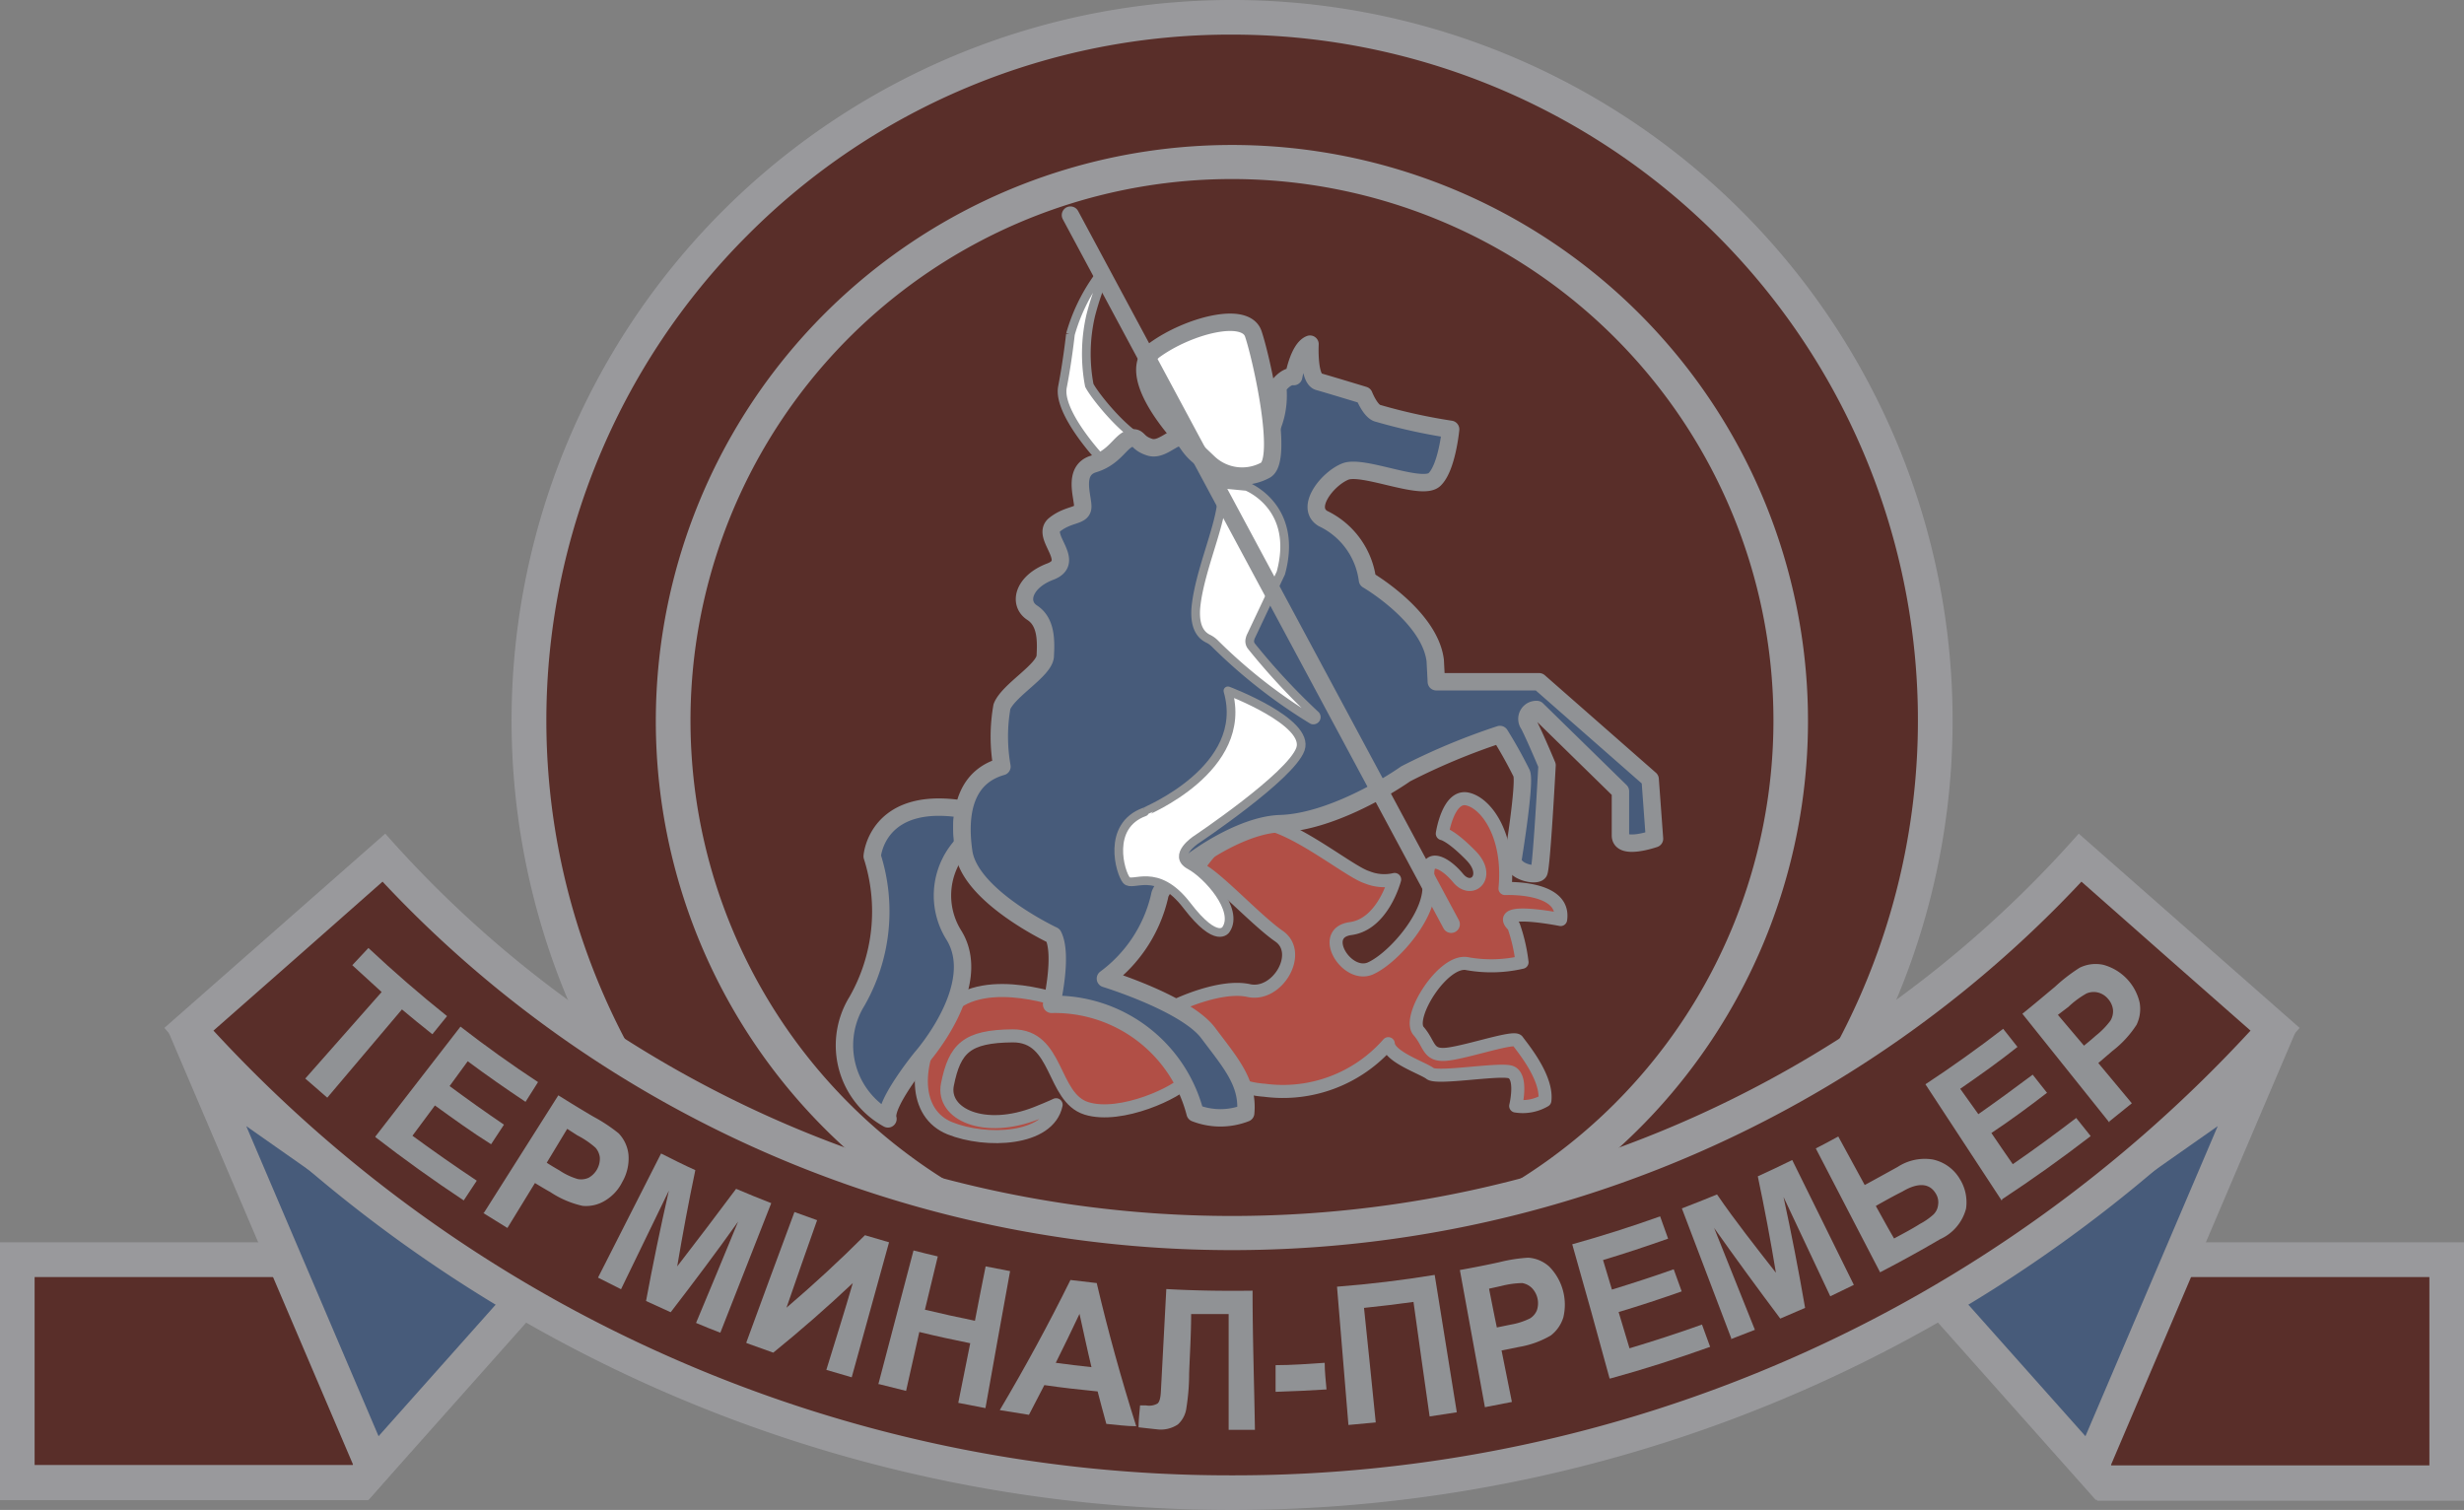 <svg xmlns="http://www.w3.org/2000/svg" viewBox="0 0 135.97 83.32"><rect x="0" y="0" width="135.97" height="83.32" fill="#808080" stroke="none"/><defs><style>.a24a61d9-3c91-475a-85dd-9060ebf32cd1{fill:#592e29;}.a1a6fe89-0217-41de-a9b6-7079050c8807,.a24a61d9-3c91-475a-85dd-9060ebf32cd1,.a59e5d43-7b93-477a-bfa4-742c39064581,.a76e376e-ad99-4816-8318-ff736dde551d,.abe6a9fc-bba2-4345-a9d9-10a483494e55,.b4d0a1ff-888e-4000-b80e-ea100a96a493{fill-rule:evenodd;}.a76e376e-ad99-4816-8318-ff736dde551d{fill:#99999c;}.a59e5d43-7b93-477a-bfa4-742c39064581{fill:#475b7a;}.a1a6fe89-0217-41de-a9b6-7079050c8807{fill:#909295;}.abe6a9fc-bba2-4345-a9d9-10a483494e55{fill:#b14f46;}.a74cc855-e063-459c-ac41-3eba34f1c6cc,.a758f747-103d-45be-9ae1-4b3f219dabc2,.a9f2dc14-b880-4b7f-8044-8e2cb362619f,.b7de8d3c-e03c-4587-bb24-d6f4e61da790,.bfd07c6f-65ac-485c-9864-10548d7c137f,.f9f0d4c0-19b6-4b72-b0ec-b4dec7815d54{fill:none;stroke:#909295;}.a74cc855-e063-459c-ac41-3eba34f1c6cc,.a758f747-103d-45be-9ae1-4b3f219dabc2,.bfd07c6f-65ac-485c-9864-10548d7c137f,.f9f0d4c0-19b6-4b72-b0ec-b4dec7815d54{stroke-linejoin:round;}.bfd07c6f-65ac-485c-9864-10548d7c137f{stroke-width:0.72px;}.a74cc855-e063-459c-ac41-3eba34f1c6cc{stroke-linecap:round;}.a74cc855-e063-459c-ac41-3eba34f1c6cc,.b7de8d3c-e03c-4587-bb24-d6f4e61da790,.f9f0d4c0-19b6-4b72-b0ec-b4dec7815d54{stroke-width:0.96px;}.b4d0a1ff-888e-4000-b80e-ea100a96a493{fill:#fff;}.a9f2dc14-b880-4b7f-8044-8e2cb362619f,.b7de8d3c-e03c-4587-bb24-d6f4e61da790{stroke-miterlimit:10;}.a758f747-103d-45be-9ae1-4b3f219dabc2,.a9f2dc14-b880-4b7f-8044-8e2cb362619f{stroke-width:0.48px;}</style></defs><title>86</title><g id="a9c5d763-8523-4221-8740-8e8ae4cec81a" data-name="Слой 2"><g id="f73b0ac7-5db6-4789-877d-5c330e45c3c1" data-name="Слой 1"><path class="a24a61d9-3c91-475a-85dd-9060ebf32cd1" d="M68,78.55a38.8,38.8,0,1,1,38.79-38.8A38.84,38.84,0,0,1,68,78.55"/><path class="a76e376e-ad99-4816-8318-ff736dde551d" d="M68,1.91a37.84,37.84,0,0,1,26.75,64.6A37.84,37.84,0,1,1,41.23,13,37.58,37.58,0,0,1,68,1.91M68,0a39.76,39.76,0,1,0,39.75,39.75A39.76,39.76,0,0,0,68,0Z"/><path class="a24a61d9-3c91-475a-85dd-9060ebf32cd1" d="M68,70.59A30.84,30.84,0,1,1,98.82,39.75,30.87,30.87,0,0,1,68,70.59"/><path class="a76e376e-ad99-4816-8318-ff736dde551d" d="M68,9.88a29.88,29.88,0,0,1,21.12,51A29.88,29.88,0,1,1,68,9.88M68,8A31.79,31.79,0,1,0,99.77,39.75,31.78,31.78,0,0,0,68,8Z"/><polygon class="a24a61d9-3c91-475a-85dd-9060ebf32cd1" points="0.96 81.82 0.96 69.51 21.09 69.51 21.09 79.31 21.1 80.45 19.89 81.82 0.96 81.82"/><path class="a76e376e-ad99-4816-8318-ff736dde551d" d="M20.14,70.47v8.84h0v.76l-.68.77H1.91V70.47Zm1.91-1.92H0V82.78H20.32l1.74-2V68.55Z"/><polygon class="a59e5d43-7b93-477a-bfa4-742c39064581" points="11.4 59.43 28.89 71.71 20.6 81.01 11.4 59.43"/><path class="a76e376e-ad99-4816-8318-ff736dde551d" d="M13.59,62.14l13.87,9.73-6.57,7.38ZM9.2,56.72,20.32,82.78l10-11.24Z"/><polygon class="a24a61d9-3c91-475a-85dd-9060ebf32cd1" points="116.08 81.82 114.87 80.45 114.88 79.32 114.88 69.51 135.01 69.51 135.01 81.82 116.08 81.82"/><path class="a76e376e-ad99-4816-8318-ff736dde551d" d="M134.06,70.47V80.86H116.51l-.68-.77v-.76h0V70.47ZM136,68.55h-22V80.81l1.74,2H136Z"/><polygon class="a59e5d43-7b93-477a-bfa4-742c39064581" points="107.08 71.71 124.57 59.43 115.37 81.01 107.08 71.71"/><path class="a76e376e-ad99-4816-8318-ff736dde551d" d="M122.38,62.14l-7.3,17.11-6.57-7.38Zm4.39-5.42L105.66,71.54l10,11.24Z"/><path class="a24a61d9-3c91-475a-85dd-9060ebf32cd1" d="M68,82.36a77.25,77.25,0,0,1-31.33-6.57,76.88,76.88,0,0,1-26.24-19l10.76-9.49a63.25,63.25,0,0,0,93.61,0l10.76,9.49a76.88,76.88,0,0,1-26.24,19A77.24,77.24,0,0,1,68,82.36"/><path class="a76e376e-ad99-4816-8318-ff736dde551d" d="M21.11,48.65a64.2,64.2,0,0,0,93.75,0l4.68,4.13,4.65,4.09A76,76,0,0,1,98.93,74.92,76.41,76.41,0,0,1,68,81.41a76.34,76.34,0,0,1-30.94-6.49A75.93,75.93,0,0,1,11.78,56.87l4.65-4.09ZM114.71,46a62.29,62.29,0,0,1-93.45,0L9.07,56.72a78.54,78.54,0,0,0,117.83,0Z"/><path class="a1a6fe89-0217-41de-a9b6-7079050c8807" d="M16.84,59.52l4.22-4.78-1.62-1.48.89-.95c1.41,1.32,2.85,2.57,4.34,3.76l-.81,1c-.57-.45-1.12-.9-1.68-1.37l-4.12,4.87-1.22-1.06"/><path class="a1a6fe89-0217-41de-a9b6-7079050c8807" d="M20.71,62.72l4.7-6.07q2.09,1.62,4.28,3.06L29,60.8c-1.08-.72-2.14-1.46-3.19-2.24l-1,1.37c1,.74,2,1.45,3,2.13l-.71,1.08C26,62.45,25,61.72,24,61l-1.24,1.67q1.76,1.29,3.55,2.48l-.72,1.09q-2.49-1.65-4.87-3.49"/><path class="a1a6fe89-0217-41de-a9b6-7079050c8807" d="M26.7,66.93l4.11-6.49c.64.4,1.29.8,1.94,1.18a8.83,8.83,0,0,1,1.39.92,2,2,0,0,1,.54,1.16,2.6,2.6,0,0,1-.34,1.52,2.48,2.48,0,0,1-1,1.06,2,2,0,0,1-1.19.26,5.26,5.26,0,0,1-1.78-.76c-.29-.16-.57-.33-.85-.5L28,67.76l-1.34-.83m4.64-4.64-1.13,1.87c.23.15.47.29.71.43a3.68,3.68,0,0,0,1,.47,1,1,0,0,0,.6-.07,1.21,1.21,0,0,0,.62-1.13,1,1,0,0,0-.24-.53,4.89,4.89,0,0,0-1-.68Z"/><path class="a1a6fe89-0217-41de-a9b6-7079050c8807" d="M33,70.5l3.48-6.85c.63.32,1.25.63,1.89.92-.37,1.76-.7,3.53-1,5.31Q39,67.77,40.62,65.6c.64.27,1.29.54,1.94.79-.94,2.39-1.87,4.77-2.81,7.15-.45-.17-.89-.35-1.34-.54q1.17-2.79,2.32-5.59c-1.2,1.69-2.45,3.35-3.72,5l-1.36-.62q.57-3.06,1.26-6.09l-2.64,5.44L33,70.5"/><path class="a1a6fe89-0217-41de-a9b6-7079050c8807" d="M41.18,74.09q1.32-3.61,2.66-7.21l1.25.45q-.86,2.42-1.69,4.83c1.5-1.28,2.94-2.61,4.33-4l1.33.39L47,76l-1.4-.41c.49-1.6,1-3.2,1.46-4.79q-2.12,2-4.39,3.84l-1.45-.52"/><path class="a1a6fe89-0217-41de-a9b6-7079050c8807" d="M48.47,76.38,50.41,69c.45.11.89.23,1.34.33-.24,1-.48,2-.71,2.94.91.22,1.83.42,2.76.61.19-1,.39-2,.59-3l1.35.26q-.69,3.78-1.36,7.56l-1.5-.29.66-3.29c-.94-.19-1.87-.39-2.81-.62L50,76.75l-1.48-.37"/><path class="a1a6fe89-0217-41de-a9b6-7079050c8807" d="M62.7,78.7c-.55,0-1.1-.08-1.65-.13-.16-.6-.33-1.19-.48-1.79-1-.1-2-.21-2.94-.35l-.85,1.64-1.61-.26q2.1-3.54,3.9-7.18l1.45.17c.62,2.64,1.35,5.28,2.18,7.9m-2.47-3.26c-.24-1-.45-2-.66-2.94-.43.9-.86,1.81-1.31,2.7C58.91,75.29,59.57,75.37,60.23,75.44Z"/><path class="a1a6fe89-0217-41de-a9b6-7079050c8807" d="M67.8,78.89c0-2.13,0-4.26,0-6.38l-2.07,0c0,1.09-.07,2.19-.11,3.28a12.19,12.19,0,0,1-.15,1.89,1.48,1.48,0,0,1-.47.92,1.7,1.7,0,0,1-1.17.27l-1-.11c0-.41.05-.81.08-1.21l.33,0a.93.93,0,0,0,.63-.1c.11-.08.17-.3.19-.65l.3-5.67c1.58.09,3.17.11,4.76.09,0,2.56.09,5.12.13,7.68H67.8"/><path class="a1a6fe89-0217-41de-a9b6-7079050c8807" d="M70.39,76.8c0-.49,0-1,0-1.47.9,0,1.81-.07,2.71-.13,0,.49.06,1,.1,1.47-.92.06-1.84.1-2.77.13"/><path class="a1a6fe89-0217-41de-a9b6-7079050c8807" d="M75.92,78.49l-1.51.14L73.78,71q2.7-.21,5.39-.65.61,3.8,1.22,7.58l-1.5.23c-.3-2.11-.6-4.21-.89-6.32q-1.36.19-2.73.33c.22,2.12.44,4.23.65,6.35"/><path class="a1a6fe89-0217-41de-a9b6-7079050c8807" d="M81.94,77.64l-1.38-7.56c.72-.13,1.45-.27,2.17-.43a8.77,8.77,0,0,1,1.6-.25,1.91,1.91,0,0,1,1.17.5,3,3,0,0,1,.77,2.79,2,2,0,0,1-.69,1,5.16,5.16,0,0,1-1.78.64l-.94.19.57,2.84-1.49.29m.23-6.54c.14.71.28,1.43.43,2.14l.78-.16a3.81,3.81,0,0,0,1.05-.34.94.94,0,0,0,.38-.45,1.21,1.21,0,0,0-.3-1.25A1,1,0,0,0,84,70.8a5,5,0,0,0-1.15.16Z"/><path class="a1a6fe89-0217-41de-a9b6-7079050c8807" d="M88.82,76.06q-1-3.69-2.06-7.4,2.44-.68,4.85-1.54l.44,1.23c-1.19.42-2.39.82-3.59,1.18.16.54.32,1.08.49,1.63,1.14-.35,2.28-.72,3.41-1.12l.44,1.22q-1.72.61-3.48,1.14l.6,2c1.33-.4,2.66-.83,4-1.31l.45,1.23c-1.82.65-3.66,1.24-5.52,1.75"/><path class="a1a6fe89-0217-41de-a9b6-7079050c8807" d="M95.54,73.86l-2.73-7.18c.65-.25,1.29-.5,1.94-.77,1,1.46,2.14,2.9,3.25,4.32q-.44-2.67-1-5.32c.64-.29,1.27-.59,1.9-.9,1.14,2.3,2.27,4.59,3.4,6.89l-1.3.63-2.58-5.48q.65,3,1.19,6.12l-1.37.59q-1.87-2.49-3.65-5l2.25,5.62-1.34.52"/><path class="a1a6fe89-0217-41de-a9b6-7079050c8807" d="M103.74,70.19l-3.54-6.82c.41-.21.83-.43,1.24-.66l1.46,2.68c.61-.33,1.22-.67,1.82-1a2.74,2.74,0,0,1,1.93-.41,2.28,2.28,0,0,1,1.5,1.08,2.42,2.42,0,0,1,.34,1.64,2.56,2.56,0,0,1-1.43,1.68c-1.09.64-2.2,1.25-3.32,1.83m-.22-3.65c.33.59.65,1.18,1,1.78.48-.26,1-.53,1.42-.8a3.66,3.66,0,0,0,.75-.52.86.86,0,0,0,.26-.54.9.9,0,0,0-.13-.62c-.35-.59-1-.61-1.84-.11C104.48,66,104,66.27,103.52,66.54Z"/><path class="a1a6fe89-0217-41de-a9b6-7079050c8807" d="M110.46,66.25l-4.21-6.42q2.19-1.44,4.29-3.06l.79,1c-1,.8-2.09,1.57-3.16,2.31l1,1.4c1-.7,2-1.43,3-2.18.27.34.53.68.79,1-1,.77-2,1.51-3.07,2.22.39.57.78,1.15,1.18,1.72,1.18-.81,2.35-1.67,3.5-2.55l.8,1q-2.39,1.84-4.88,3.48"/><path class="a1a6fe89-0217-41de-a9b6-7079050c8807" d="M116.4,61.94l-4.8-6c.61-.49,1.21-1,1.8-1.49a9.42,9.42,0,0,1,1.36-1.05,2,2,0,0,1,1.31-.16,2.81,2.81,0,0,1,2,2.08,2,2,0,0,1-.17,1.23A5.79,5.79,0,0,1,116.56,58l-.77.66,1.85,2.22-1.24,1M113.56,56,115,57.7c.22-.18.44-.36.65-.55a4.42,4.42,0,0,0,.81-.83,1,1,0,0,0,.14-.61,1.1,1.1,0,0,0-.28-.6,1.05,1.05,0,0,0-.58-.35,1,1,0,0,0-.6.06,5,5,0,0,0-1,.74Z"/><path class="abe6a9fc-bba2-4345-a9d9-10a483494e55" d="M58.47,55.21s-4.78-1.72-6.45.91-1.59,5.34.4,6.14,5.45.67,5.86-1.3c0,0-.28.14-1.08.46-2.88,1.14-5.24.06-4.92-1.57.4-2,1.06-2.67,3.6-2.69s2.16,3.4,4.07,4,5.1-.92,5.53-1.55S63.29,54.81,58.47,55.21Z"/><path class="bfd07c6f-65ac-485c-9864-10548d7c137f" d="M58.47,55.21s-4.78-1.72-6.45.91-1.59,5.34.4,6.14,5.45.67,5.86-1.3c0,0-.28.14-1.08.46-2.88,1.14-5.24.06-4.92-1.57.4-2,1.06-2.67,3.6-2.69s2.16,3.4,4.07,4,5.1-.92,5.53-1.55S63.29,54.81,58.47,55.21Z"/><path class="abe6a9fc-bba2-4345-a9d9-10a483494e55" d="M64.9,55.49s2.41-1.18,4-.83,3-2.08,1.67-3-3.7-3.55-4.5-3.75c0,0,1.8-2.83,3.67-2.51s4.74,2.71,5.69,3a2.51,2.51,0,0,0,1.52.12s-.64,2.47-2.43,2.71-.2,2.79,1.11,2.19,3.47-3.11,3.19-4.78.88-1.12,1.63-.2,1.84-.08.72-1.24-1.55-1.19-1.55-1.19S79.9,43.9,81,44.14s2.35,2.07,2.07,4.94c0,0,3.35-.16,3.07,1.71,0,0-3.78-.76-2.59.36a9.22,9.22,0,0,1,.46,2,7.53,7.53,0,0,1-3,.08c-1.33-.32-3.36,3-2.71,3.7s.48,1.44,1.66,1.28,3.62-1,3.8-.74,1.67,2,1.51,3.31a2.41,2.41,0,0,1-1.61.3s.42-1.74-.34-1.9-4,.4-4.38.1-2.27-.91-2.31-1.65a7.7,7.7,0,0,1-6.83,2.57,5.25,5.25,0,0,1-4.88-4.7"/><path class="bfd07c6f-65ac-485c-9864-10548d7c137f" d="M64.91,55.48s2.41-1.17,4-.82,3-2.08,1.67-3-3.7-3.54-4.5-3.74c0,0,1.8-2.83,3.67-2.51s4.74,2.71,5.69,3a2.51,2.51,0,0,0,1.52.12s-.64,2.47-2.43,2.71-.2,2.79,1.11,2.19,3.47-3.1,3.19-4.78.88-1.11,1.63-.2,1.84-.08.72-1.23S79.59,46,79.59,46s.32-2.15,1.39-1.91,2.35,2.07,2.07,4.94c0,0,3.35-.16,3.07,1.71,0,0-3.78-.75-2.59.36a9.37,9.37,0,0,1,.46,2,7.53,7.53,0,0,1-3,.08c-1.33-.31-3.37,2.95-2.71,3.71s.48,1.43,1.66,1.27,3.62-1,3.8-.73,1.67,2,1.51,3.3a2.41,2.41,0,0,1-1.61.3s.42-1.73-.34-1.89-4,.4-4.38.1-2.27-.92-2.31-1.65a7.73,7.73,0,0,1-6.83,2.57A5.26,5.26,0,0,1,64.91,55.48Z"/><path class="a59e5d43-7b93-477a-bfa4-742c39064581" d="M49,61.74a4.63,4.63,0,0,1-1.71-6.49,10,10,0,0,0,.84-8s.24-3.38,5.06-2.59a4.08,4.08,0,0,0,0,1.88,4.11,4.11,0,0,0-.56,5.06c1.75,2.78-1.78,6.77-1.78,6.77S48.75,61,49,61.74"/><path class="a74cc855-e063-459c-ac41-3eba34f1c6cc" d="M49,61.74a4.63,4.63,0,0,1-1.71-6.49,10,10,0,0,0,.84-8s.24-3.39,5.06-2.59a4,4,0,0,0,0,1.87,4.11,4.11,0,0,0-.56,5.06c1.75,2.79-1.78,6.77-1.78,6.77S48.75,60.94,49,61.74Z"/><path class="b4d0a1ff-888e-4000-b80e-ea100a96a493" d="M60.77,25.36s-2.42-2.57-2.15-4,.44-2.91.44-2.91a9.8,9.8,0,0,1,1.48-3.06.15.15,0,0,1,.25.16,14.62,14.62,0,0,0-.61,1.87,9.32,9.32,0,0,0-.08,3.85c.33.66,2.36,3.17,3.52,3.26a1.94,1.94,0,0,0,1.59-.38s-3.32-3.51-1.5-4.82,5.05-2.18,5.44-.9S70.82,26,69.81,26s-2,.56-3.14-.42Z"/><path class="a9f2dc14-b880-4b7f-8044-8e2cb362619f" d="M60.78,25.35s-2.43-2.57-2.15-4,.44-2.91.44-2.91a10.06,10.06,0,0,1,1.47-3.07.16.16,0,0,1,.26.17,15,15,0,0,0-.61,1.86,9.37,9.37,0,0,0-.08,3.86c.33.65,2.36,3.16,3.52,3.25a1.94,1.94,0,0,0,1.59-.38s-3.32-3.5-1.5-4.82,5-2.18,5.44-.89S70.83,26,69.82,26s-2,.56-3.14-.43"/><path class="a59e5d43-7b93-477a-bfa4-742c39064581" d="M58.11,51.63S53.53,49.47,53.17,47s.28-4.18,2.11-4.7a9.45,9.45,0,0,1,0-3.3c.36-.92,2.35-2,2.39-2.79s.08-1.87-.72-2.39-.48-1.71,1-2.27-.56-2,.24-2.59,1.55-.44,1.55-1-.56-2,.6-2.35,1.47-1.23,2-1.39.32.24,1.11.48,1.6-1.08,2-.32a3.08,3.08,0,0,0,2.15,1.47c.75.08,3.18-1.47,2.91-4.5,0,0,.42-.62.87-.56,0,0,.27-1.55.9-1.79,0,0-.1,1.91.48,2.07s2.51.76,2.51.76.35.92.77,1a31,31,0,0,0,4,.88s-.21,2.11-.9,2.77-3.93-.82-4.92-.43S72,28,73,28.61A4.36,4.36,0,0,1,75.45,32s3.44,2,3.74,4.45l.06,1.16h5.67L91.05,43l.24,3.29s-1.88.65-1.88-.18V43.67l-4.6-4.51a.52.52,0,0,0-.45.83c.39.78,1,2.24,1,2.24s-.3,5.65-.45,5.89-1.43,0-1.43-.69c0,0,.69-4.21.48-4.75a24.56,24.56,0,0,0-1.2-2.15,36.74,36.74,0,0,0-5.19,2.17c-1.08.76-4.27,2.67-6.94,2.75S64,48.56,64,49.47A7.91,7.91,0,0,1,61,54s4.44,1.35,5.67,2.94,2.23,2.75,2.07,4.42a3.83,3.83,0,0,1-2.79,0,8,8,0,0,0-7.92-6s.63-2.63.08-3.7"/><path class="f9f0d4c0-19b6-4b72-b0ec-b4dec7815d54" d="M58.12,51.62S53.53,49.47,53.18,47s.27-4.18,2.11-4.7a9.5,9.5,0,0,1,0-3.31c.36-.91,2.35-2,2.39-2.79s.08-1.87-.72-2.39-.48-1.71,1-2.27-.56-1.95.24-2.59,1.55-.43,1.55-1-.56-2,.6-2.35,1.47-1.24,2-1.4.32.24,1.11.48,1.6-1.07,2-.32a3.09,3.09,0,0,0,2.15,1.48c.75.08,3.18-1.48,2.9-4.5,0,0,.43-.62.88-.56,0,0,.27-1.55.9-1.79,0,0-.1,1.91.47,2.07s2.51.75,2.51.75.36.92.78,1a31.25,31.25,0,0,0,4,.88s-.2,2.11-.89,2.77-3.94-.83-4.92-.44S72,28,73,28.61A4.37,4.37,0,0,1,75.46,32s3.44,2,3.74,4.45l.06,1.17h5.67L91.06,43l.24,3.28s-1.88.66-1.88-.18V43.66l-4.61-4.51a.52.52,0,0,0-.44.84c.39.78,1,2.24,1,2.24s-.3,5.65-.45,5.89-1.43,0-1.43-.69c0,0,.69-4.21.48-4.75a24.56,24.56,0,0,0-1.2-2.15,36,36,0,0,0-5.2,2.17c-1.07.75-4.26,2.67-6.93,2.75s-6.57,3.1-6.65,4A7.86,7.86,0,0,1,61,54s4.44,1.36,5.67,3,2.23,2.75,2.07,4.42a3.83,3.83,0,0,1-2.79,0,8,8,0,0,0-7.92-6S58.67,52.7,58.12,51.62Z"/><path class="b4d0a1ff-888e-4000-b80e-ea100a96a493" d="M65.22,24.13s-3.32-3.5-1.5-4.82,5-2.18,5.44-.89,1.72,7,.66,7.53a2.69,2.69,0,0,1-3.14-.43Z"/><path class="b7de8d3c-e03c-4587-bb24-d6f4e61da790" d="M65.22,24.13s-3.32-3.5-1.5-4.82,5-2.18,5.44-.89,1.72,7,.66,7.53a2.69,2.69,0,0,1-3.14-.43Z"/><path class="b4d0a1ff-888e-4000-b80e-ea100a96a493" d="M72.6,39.47a36.47,36.47,0,0,1-3.54-3.81.44.44,0,0,1-.08-.4.73.73,0,0,1,.07-.19l1.63-3.45c1-3.67-1.88-4.78-1.88-4.78l-1.58-.15c.8,1-1,4.37-1.23,6.85-.07.9.17,1.44.65,1.69a1.36,1.36,0,0,1,.39.27,29,29,0,0,0,5.39,4.22A.16.16,0,0,0,72.6,39.47Z"/><path class="a9f2dc14-b880-4b7f-8044-8e2cb362619f" d="M72.6,39.47a36.47,36.47,0,0,1-3.54-3.81.44.44,0,0,1-.08-.4.73.73,0,0,1,.07-.19l1.63-3.45c1-3.67-1.88-4.78-1.88-4.78l-1.58-.15c.8,1-1,4.37-1.23,6.85-.07.9.17,1.44.65,1.69a1.36,1.36,0,0,1,.39.27,29,29,0,0,0,5.39,4.22A.16.16,0,0,0,72.6,39.47Z"/><path class="b4d0a1ff-888e-4000-b80e-ea100a96a493" d="M67.76,38.12s4.54,1.71,4,3.22-5.76,5-5.76,5-1.32.87-.34,1.4,2.71,2.47,2,3.54c0,0-.48.88-2.16-1.31s-3-1-3.34-1.4-1.12-3,1-3.77C63.17,44.78,69,42.42,67.76,38.12Z"/><path class="a758f747-103d-45be-9ae1-4b3f219dabc2" d="M67.76,38.12s4.54,1.71,4,3.22-5.76,5-5.76,5-1.32.87-.34,1.4,2.71,2.47,2,3.54c0,0-.48.88-2.16-1.31s-3-1-3.34-1.4-1.12-3,1-3.77C63.17,44.78,69,42.42,67.76,38.12Z"/><path class="abe6a9fc-bba2-4345-a9d9-10a483494e55" d="M59.06,11.87,80.07,51Z"/><line class="a74cc855-e063-459c-ac41-3eba34f1c6cc" x1="59.07" y1="11.87" x2="80.08" y2="51"/></g></g></svg>
